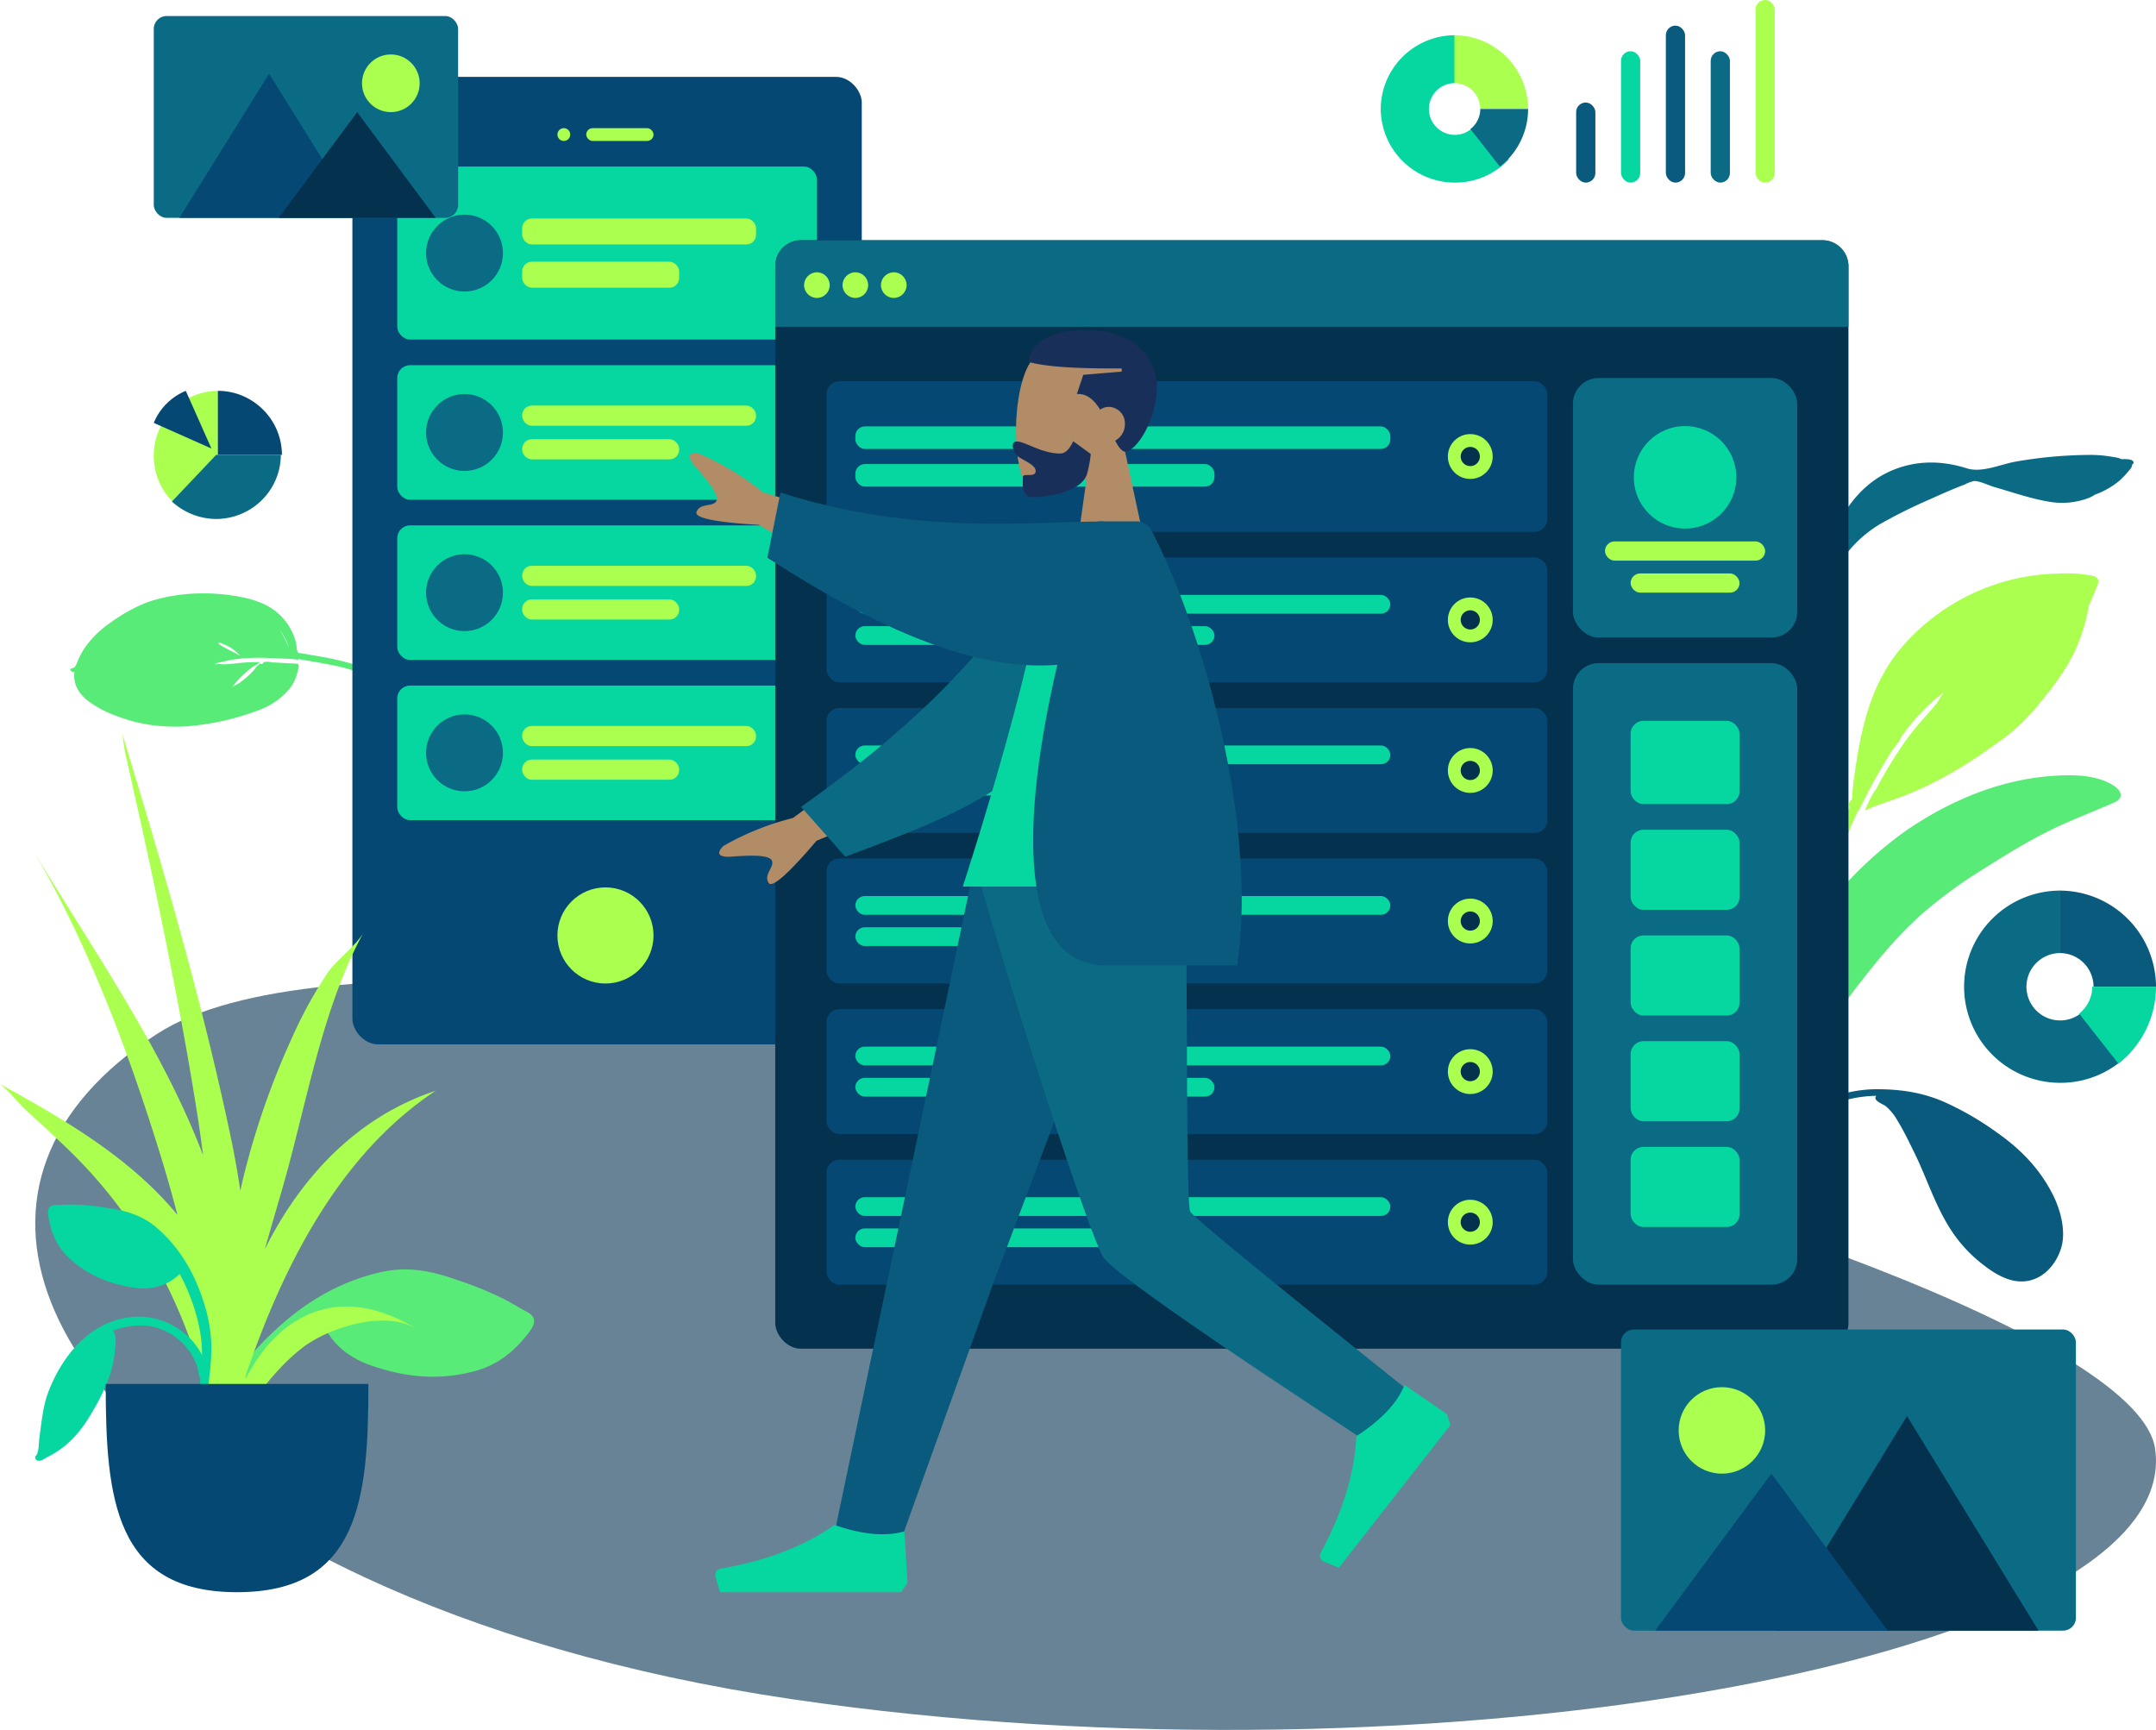 <svg xmlns="http://www.w3.org/2000/svg" width="673" height="540" viewBox="0 0 673 540">
  <defs>
    <style>
      .cls-1 {
        fill: #59eb78;
      }

      .cls-2 {
        fill: #095a7c;
      }

      .cls-3 {
        fill: #0b6b84;
      }

      .cls-4, .cls-9 {
        fill: #abff4f;
      }

      .cls-5 {
        opacity: 0.6;
      }

      .cls-10, .cls-6 {
        fill: #04314e;
      }

      .cls-7 {
        fill: #064874;
      }

      .cls-12, .cls-8 {
        fill: #06d6a0;
      }

      .cls-10, .cls-15, .cls-9 {
        stroke: rgba(0,0,0,0);
      }

      .cls-11 {
        fill: #c5cfd6;
      }

      .cls-12, .cls-13, .cls-14 {
        fill-rule: evenodd;
      }

      .cls-13, .cls-16 {
        fill: #b28b67;
      }

      .cls-14, .cls-15 {
        fill: #183059;
      }

      .cls-15 {
        stroke-miterlimit: 10;
      }
    </style>
  </defs>
  <g id="Group_1" data-name="Group 1" transform="translate(-1131 -213)">
    <g id="f-lb" transform="translate(1663 455)">
      <path id="f-lb-2" data-name="f-lb" class="cls-1" d="M127.986,3.376C124.041.7,118.8,0,114.076,0,95.64,0,78.311,6.84,63.341,17.032a118.671,118.671,0,0,0-22.019,20.1,58.867,58.867,0,0,0-9.434,14.041A48.375,48.375,0,0,0,28.46,61.991,111.159,111.159,0,0,0,26.515,75.8c-.128,1.82-1.185,11.477,1.841,11.641a4.177,4.177,0,0,0,0,.668c-6.57,10.274-10.63,22.314-14.394,33.729A229.732,229.732,0,0,0,5.87,152.063,329.391,329.391,0,0,0,.958,193.05C.791,196,.676,198.95.577,201.9q-.126,3.779-.251,7.557c-.092,2.823-.589,6.073-.14,8.88.391,2.444,2.506,2.074,2.6-.358.113-2.937.095-5.88.223-8.82q.256-5.852.538-11.7a273.592,273.592,0,0,1,15.515-79.376,185.077,185.077,0,0,1,13.474-29.74A207.372,207.372,0,0,1,49.084,64.173c5.762-7.38,11.752-14.59,18.812-20.843A144.678,144.678,0,0,1,86.4,29.722C94.631,24.5,102.843,19.4,111.755,15.391c4.633-2.084,9.353-3.95,14.021-5.95.84-.36,1.741-.709,2.549-1.126,2.7-1.39,1.808-3.483-.34-4.939"/>
    </g>
    <g id="fl-lb" transform="translate(1673 553)">
      <path id="fl-lb-2" data-name="fl-lb" class="cls-2" d="M-58.182,0c7.477,0,14.131.972,21.02,3.943A93.43,93.43,0,0,1-20.533,13.6c7.4,5.2,13.232,11.249,17.312,19.266,2.438,4.789,4.226,11.566,2.589,16.79-1.929,6.152-7.224,11.284-14.2,10.2-4.313-.67-8.267-3.525-11.545-6.212A43.659,43.659,0,0,1-36.028,42.27c-4.228-7-6.713-14.919-10.3-22.237-1.7-3.473-3.351-6.971-5.393-10.271a16.569,16.569,0,0,0-3.619-4.468c-.82-.65-4.278-1.774-2.956-3.233-19.39.255-36.568,15.147-40.291,33.58-.347,1.718-.618,3.45-.9,5.179-.181,1.092-.108,5.117-1.084,5.814-2.152,1.538-1.247-3.135-1.155-3.807q.358-2.608.76-5.211A43.366,43.366,0,0,1-88.315,12.683C-80.306,4.99-69.5,0-58.182,0" transform="translate(102)"/>
    </g>
    <g id="leaf" transform="translate(1691 355)">
      <path id="leaf-2" data-name="leaf" class="cls-3" d="M102.225,1.334A7.414,7.414,0,0,0,99.838.692,38.719,38.719,0,0,0,92.374,0,137.709,137.709,0,0,0,69.3,2.074c-4.8.83-10.61,3.622-15.388,2.106-8.324-2.642-16.738-2.512-24.635,1.26-7.221,3.449-12.7,10-15.9,17.078a43.407,43.407,0,0,0-2.995,7.652c-.237.542-.465,1.088-.67,1.642-.582,1.573-1.1,3.173-1.59,4.777-.207.684-.729,2.194-.11,2.486a45.46,45.46,0,0,0-2.6,5.652C3.286,50.378.962,56.578.215,62.568a27.912,27.912,0,0,0-.03,6.671c.127,1.1.074,3.307.819,4.142,1.58,1.772,2.392-.709,2.214-1.89C1.858,62.485,4.485,54.027,7.6,45.561a53.276,53.276,0,0,1,9.027-15.019,37.906,37.906,0,0,1,10.328-9,161.472,161.472,0,0,1,15.728-7.8c3.5-1.588,7.009-3.134,10.61-4.5a10.575,10.575,0,0,1,2.948-1.088c1.877-.007,4.537,1.379,6.351,1.894,5.964,1.7,12,3.867,18.168,4.733A23.43,23.43,0,0,0,92.113,13.4a10.628,10.628,0,0,0,1.787-.974,25.936,25.936,0,0,0,7.6-4.3,30.324,30.324,0,0,0,3.563-3.839,2.011,2.011,0,0,0,.47-1.264c.244-.128.406-.277.443-.451.269-1.286-2.184-1.31-3.754-1.233"/>
    </g>
    <g id="fl-t" transform="translate(1698 392)">
      <path id="fl-t-2" data-name="fl-t" class="cls-4" d="M85.98.66A47.063,47.063,0,0,0,75.329.033,66.182,66.182,0,0,0,26.489,23.2c-10.138,12-12.926,26.92-14.928,42-.2,1.5-.284,2.985-.4,4.486-.024.322-.06.609-.1.88A1.937,1.937,0,0,0,10.332,73,100.261,100.261,0,0,0,5.869,84.706C2.162,96.526-1.608,108.571.714,121a173.656,173.656,0,0,1,3.049-20.562c.079-.386.163-.769.252-1.151.009-.04.017-.081.027-.121a44.965,44.965,0,0,1,1.875-6.026c.008-.022.016-.043.024-.064.1-.259.208-.516.314-.774.219-.533.444-1.065.682-1.594q.121-.27.232-.546c1.112-2.726,1.582-5.8,2.578-8.618q.358-.962.749-1.916l.047-.112c.706-1.71,1.485-3.4,2.31-5.071a6.244,6.244,0,0,0,1.074-1.931,12.073,12.073,0,0,0,.891-1.722q.728-1.409,1.458-2.816l-.044.016q.734-1.35,1.467-2.689l.323-.589.524-.938c1.632-2.921,3.363-5.783,5.16-8.61.641-1.009,2.174-2.455,2.468-3.588.011-.042.013-.081.02-.122A64.29,64.29,0,0,1,39.967,36.924c-.651.7-2.034,3.091-2.4,3.564-1.119,1.447-2.334,2.795-3.554,4.158A88.517,88.517,0,0,0,27.8,52.274,144.959,144.959,0,0,0,18.519,67.51c-.027.031-.056.06-.082.091C17.017,69.352,16.123,72,15.1,74c4.046-1.874,8.521-3.1,12.674-4.759a104.134,104.134,0,0,0,12.059-5.676A134.574,134.574,0,0,0,55.25,53.743,61.078,61.078,0,0,0,69.7,40.477c4.912-5.934,9.414-11.919,12.2-19.124a57.426,57.426,0,0,0,3.082-10.967c.028-.163.064-.339.1-.523a35.925,35.925,0,0,0,1.726-3.958c.778-2.14,2.614-4.494-.83-5.246"/>
    </g>
    <g id="leaves" transform="translate(1150 379.999)">
      <path id="leaves-2" data-name="leaves" class="cls-1" d="M-1.323,82c.221,0,.463-.17.72-.5.593-.772.118-3.281-.138-4.629-.046-.24-.085-.447-.107-.587a29,29,0,0,0-.767-3.508,101.182,101.182,0,0,0-3.734-10.3c-.511-1.255-1.046-2.555-1.59-3.866-.1-.244-.188-.423-.258-.568-.25-.519-.25-.519.258-1.073l.09-.1a7.037,7.037,0,0,1,.925-.8,8.618,8.618,0,0,0,.778-.647A17.431,17.431,0,0,0-.892,48.375a17.684,17.684,0,0,0,.77-7.707A30.3,30.3,0,0,0-2.1,33.112,60.645,60.645,0,0,0-8.252,21.224a54.813,54.813,0,0,0-8.732-10.263c-3.551-3.223-8.292-6-14.5-8.479A30.708,30.708,0,0,0-40.75.313C-41.2.282-41.657.266-42.121.266a25.156,25.156,0,0,0-3.079.2c-.289.036-.591.095-.883.152a9.077,9.077,0,0,1-1.252.186l-.2.011c-.139.008-.247.014-.342.014-.384,0-.535-.111-1.018-.586A.7.7,0,0,0-49.354,0a.416.416,0,0,0-.374.319,1.144,1.144,0,0,0,.314,1.2,8.554,8.554,0,0,0-3.918,3.464A12.334,12.334,0,0,0-54.87,9.91,35.6,35.6,0,0,0-54.025,20.5,48.528,48.528,0,0,0-50.6,31.063a55.578,55.578,0,0,0,5.532,9.453,79.906,79.906,0,0,0,15.64,15.85,22.847,22.847,0,0,0,10.506,4.8,12.244,12.244,0,0,0,2,.166,13.419,13.419,0,0,0,4.2-.7c.105-.035.24-.074.4-.119.64-.185,1.607-.464,1.846-.863.214-.359.016-.669-.235-1.062-.074-.116-.15-.235-.222-.366q-.415-.753-.828-1.506c-.727-1.324-1.479-2.694-2.232-4.032-.119-.212-.245-.49-.378-.786a5.134,5.134,0,0,0-1.147-1.863.707.707,0,0,0-.19-.018,1.483,1.483,0,0,1-.6-.1c-.127-.081-.147-.311-.161-.463-.007-.077-.012-.137-.029-.147a6.522,6.522,0,0,0-2.274-.522c-.383-.045-.745-.087-1.031-.148-.789-.169-1.719-.38-2.638-.667a29.266,29.266,0,0,1-2.769-1.028c-.192-.082-.469-.241-.762-.41a5.243,5.243,0,0,0-1.552-.712A25.35,25.35,0,0,1-21.6,46.879a23.094,23.094,0,0,1,3.091,1.076c.121.052.322.163.554.292a5.139,5.139,0,0,0,1.62.7.264.264,0,0,0,.135-.03,60.263,60.263,0,0,0-4.122-5.869c-.768-.971-1.581-2.019-2.314-3.1-.047-.07-.164-.28-.311-.545a8.135,8.135,0,0,0-1.29-1.982c.468,0,1.484,1.1,2.092,1.75.176.19.328.353.424.445A28.275,28.275,0,0,1-19.488,42a54.1,54.1,0,0,1,3.313,4.492c1.468,2.193,2.757,4.479,3.953,6.634.275.5.572,1,.859,1.5a29.671,29.671,0,0,1,2.141,4.152.252.252,0,0,1,.149-.063c.16,0,.236.258.31.507a2.663,2.663,0,0,0,.084.254c.388.931.767,1.842,1.14,2.749.787,1.915,1.416,3.5,1.981,4.977l.03.079c.662,1.736,1.347,3.531,1.9,5.332a30.508,30.508,0,0,1,1.138,5.17c.088.7.149,1.406.182,2.1C-2.284,80.446-2,82-1.323,82ZM-4.54,49.348a18.932,18.932,0,0,1-3,5c.7-1.036,1.3-1.987,1.843-2.907.123-.208.356-.643.583-1.064C-4.831,49.853-4.565,49.358-4.54,49.348ZM-17.9,34.774c.318,0,.658,2.847.693,3.32a13.873,13.873,0,0,1-.547,4.673l0,.007,0-.007a17.9,17.9,0,0,0-.142-2.243c-.2-2.234-.472-5.294-.1-5.7A.125.125,0,0,1-17.9,34.774Z" transform="matrix(0.53, -0.848, 0.848, 0.53, 29.145, 0.001)"/>
    </g>
    <g id="ground" transform="translate(1142.005 519)">
      <g id="ground-2" data-name="ground" class="cls-5" transform="translate(-0.005)">
        <path id="Background_Shape" data-name="Background Shape" class="cls-6" d="M661.711,146.152c9.65,65.324-224.374,107.932-425.8,78.2-52.17-7.7-97.027-21.2-133.093-38C-.742,138.1-33.033,62.468,38.191,16.62,134.31-45.254,652.061,80.828,661.711,146.152Z"/>
      </g>
    </g>
    <g id="mobile-light" transform="translate(1241 237)">
      <rect id="Container" class="cls-7" width="159" height="302" rx="8"/>
      <circle id="Touch" class="cls-4" cx="15" cy="15" r="15" transform="translate(64 253)"/>
      <g id="Camera" transform="translate(64 16)">
        <circle id="Lens" class="cls-4" cx="2" cy="2" r="2"/>
        <rect id="Sensor" class="cls-4" width="21" height="4" rx="2" transform="translate(9)"/>
      </g>
      <g id="Rows" transform="translate(14 28)">
        <g id="Row">
          <rect id="Background" class="cls-8" width="131" height="54" rx="4"/>
          <g id="Text" transform="translate(39 16.2)">
            <rect id="Name" class="cls-4" width="73" height="8.1" rx="3"/>
            <rect id="Name-2" data-name="Name" class="cls-4" width="49" height="8.1" rx="3" transform="translate(0 13.5)"/>
          </g>
          <circle id="Avatar" class="cls-3" cx="12" cy="12" r="12" transform="translate(9 15)"/>
        </g>
        <g id="Row-2" data-name="Row" transform="translate(0 62)">
          <rect id="Background-2" data-name="Background" class="cls-8" width="131" height="42" rx="4"/>
          <g id="Text-2" data-name="Text" transform="translate(39 12.6)">
            <rect id="Name-3" data-name="Name" class="cls-4" width="73" height="6.3" rx="3"/>
            <rect id="Name-4" data-name="Name" class="cls-4" width="49" height="6.3" rx="3" transform="translate(0 10.5)"/>
          </g>
          <circle id="Avatar-2" data-name="Avatar" class="cls-3" cx="12" cy="12" r="12" transform="translate(9 9)"/>
        </g>
        <g id="Row-3" data-name="Row" transform="translate(0 112)">
          <rect id="Background-3" data-name="Background" class="cls-8" width="131" height="42" rx="4"/>
          <g id="Text-3" data-name="Text" transform="translate(39 12.6)">
            <rect id="Name-5" data-name="Name" class="cls-4" width="73" height="6.3" rx="3"/>
            <rect id="Name-6" data-name="Name" class="cls-4" width="49" height="6.3" rx="3" transform="translate(0 10.5)"/>
          </g>
          <circle id="Avatar-3" data-name="Avatar" class="cls-3" cx="12" cy="12" r="12" transform="translate(9 9)"/>
        </g>
        <g id="Row-4" data-name="Row" transform="translate(0 162)">
          <rect id="Background-4" data-name="Background" class="cls-8" width="131" height="42" rx="4"/>
          <g id="Text-4" data-name="Text" transform="translate(39 12.6)">
            <rect id="Name-7" data-name="Name" class="cls-4" width="73" height="6.3" rx="3"/>
            <rect id="Name-8" data-name="Name" class="cls-4" width="49" height="6.3" rx="3" transform="translate(0 10.5)"/>
          </g>
          <circle id="Avatar-4" data-name="Avatar" class="cls-3" cx="12" cy="12" r="12" transform="translate(9 9)"/>
        </g>
      </g>
    </g>
    <g id="web" transform="translate(1373 288)">
      <rect id="back" class="cls-6" width="335" height="346" rx="8"/>
      <rect id="profile-bg" class="cls-3" width="70" height="81" rx="8" transform="translate(249 43)"/>
      <g id="profile" transform="translate(259 58)">
        <circle id="Avatar-5" data-name="Avatar" class="cls-8" cx="16" cy="16" r="16" transform="translate(9)"/>
        <rect id="Name-9" data-name="Name" class="cls-4" width="50" height="6" rx="3" transform="translate(0 36)"/>
        <rect id="Name-10" data-name="Name" class="cls-4" width="34" height="6" rx="3" transform="translate(8 46)"/>
      </g>
      <path id="header" class="cls-3" d="M8,0H327a8,8,0,0,1,8,8V27a0,0,0,0,1,0,0H0a0,0,0,0,1,0,0V8A8,8,0,0,1,8,0Z"/>
      <g id="buttons" transform="translate(9 10)">
        <circle id="buttons-2" data-name="buttons" class="cls-4" cx="4" cy="4" r="4"/>
        <circle id="buttons-3" data-name="buttons" class="cls-4" cx="4" cy="4" r="4" transform="translate(12)"/>
        <circle id="buttons-4" data-name="buttons" class="cls-4" cx="4" cy="4" r="4" transform="translate(24)"/>
      </g>
      <g id="sidebar" transform="translate(249 132)">
        <rect id="Background-5" data-name="Background" class="cls-3" width="70" height="194" rx="8"/>
        <g id="Rows-2" data-name="Rows" transform="translate(18 18)">
          <rect id="Data" class="cls-8" width="34" height="26" rx="4"/>
          <rect id="Data-2" data-name="Data" class="cls-8" width="34" height="25" rx="4" transform="translate(0 34)"/>
          <rect id="Data-3" data-name="Data" class="cls-8" width="34" height="25" rx="4" transform="translate(0 67)"/>
          <rect id="Data-4" data-name="Data" class="cls-8" width="34" height="25" rx="4" transform="translate(0 133)"/>
          <rect id="Data-5" data-name="Data" class="cls-8" width="34" height="25" rx="4" transform="translate(0 100)"/>
        </g>
      </g>
      <g id="rows-3" data-name="rows" transform="translate(16 44)">
        <g id="Row-5" data-name="Row">
          <rect id="Container-2" data-name="Container" class="cls-7" width="225" height="47" rx="4"/>
          <g id="Text_Stuff" data-name="Text Stuff" transform="translate(9 14.1)">
            <rect id="Label" class="cls-8" width="167" height="7.05" rx="3"/>
            <rect id="Label-2" data-name="Label" class="cls-8" width="112.096" height="7.05" rx="3" transform="translate(0 11.75)"/>
          </g>
          <g id="Check" transform="translate(193.954 16.5)">
            <circle id="Background-6" data-name="Background" class="cls-9" cx="7" cy="7" r="7"/>
            <circle id="Indicator" class="cls-10" cx="3" cy="3" r="3" transform="translate(4 4)"/>
          </g>
        </g>
        <g id="Row-6" data-name="Row" transform="translate(0 55)">
          <rect id="Container-3" data-name="Container" class="cls-7" width="225" height="39" rx="4"/>
          <g id="Text_Stuff-2" data-name="Text Stuff" transform="translate(9 11.7)">
            <rect id="Label-3" data-name="Label" class="cls-8" width="167" height="5.85" rx="2.925"/>
            <rect id="Label-4" data-name="Label" class="cls-8" width="112.096" height="5.85" rx="2.925" transform="translate(0 9.75)"/>
          </g>
          <g id="Check-2" data-name="Check" transform="translate(193.954 12.5)">
            <circle id="Background-7" data-name="Background" class="cls-4" cx="7" cy="7" r="7"/>
            <circle id="Indicator-2" data-name="Indicator" class="cls-6" cx="3" cy="3" r="3" transform="translate(4 4)"/>
          </g>
        </g>
        <g id="Row-7" data-name="Row" transform="translate(0 102)">
          <rect id="Container-4" data-name="Container" class="cls-7" width="225" height="39" rx="4"/>
          <g id="Text_Stuff-3" data-name="Text Stuff" transform="translate(9 11.7)">
            <rect id="Label-5" data-name="Label" class="cls-8" width="167" height="5.85" rx="2.925"/>
            <rect id="Label-6" data-name="Label" class="cls-8" width="112.096" height="5.85" rx="2.925" transform="translate(0 9.75)"/>
          </g>
          <g id="Check-3" data-name="Check" transform="translate(193.954 12.5)">
            <circle id="Background-8" data-name="Background" class="cls-4" cx="7" cy="7" r="7"/>
            <circle id="Indicator-3" data-name="Indicator" class="cls-6" cx="3" cy="3" r="3" transform="translate(4 4)"/>
          </g>
        </g>
        <g id="Row-8" data-name="Row" transform="translate(0 243)">
          <rect id="Container-5" data-name="Container" class="cls-7" width="225" height="39" rx="4"/>
          <g id="Text_Stuff-4" data-name="Text Stuff" transform="translate(9 11.7)">
            <rect id="Label-7" data-name="Label" class="cls-8" width="167" height="5.85" rx="2.925"/>
            <rect id="Label-8" data-name="Label" class="cls-8" width="112.096" height="5.85" rx="2.925" transform="translate(0 9.75)"/>
          </g>
          <g id="Check-4" data-name="Check" transform="translate(193.954 12.5)">
            <circle id="Background-9" data-name="Background" class="cls-4" cx="7" cy="7" r="7"/>
            <circle id="Indicator-4" data-name="Indicator" class="cls-6" cx="3" cy="3" r="3" transform="translate(4 4)"/>
          </g>
        </g>
        <g id="Row-9" data-name="Row" transform="translate(0 196)">
          <rect id="Container-6" data-name="Container" class="cls-7" width="225" height="39" rx="4"/>
          <g id="Text_Stuff-5" data-name="Text Stuff" transform="translate(9 11.7)">
            <rect id="Label-9" data-name="Label" class="cls-8" width="167" height="5.85" rx="2.925"/>
            <rect id="Label-10" data-name="Label" class="cls-8" width="112.096" height="5.85" rx="2.925" transform="translate(0 9.75)"/>
          </g>
          <g id="Check-5" data-name="Check" transform="translate(193.954 12.5)">
            <circle id="Background-10" data-name="Background" class="cls-4" cx="7" cy="7" r="7"/>
            <circle id="Indicator-5" data-name="Indicator" class="cls-6" cx="3" cy="3" r="3" transform="translate(4 4)"/>
          </g>
        </g>
        <g id="Row-10" data-name="Row" transform="translate(0 149)">
          <rect id="Container-7" data-name="Container" class="cls-7" width="225" height="39" rx="4"/>
          <g id="Text_Stuff-6" data-name="Text Stuff" transform="translate(9 11.7)">
            <rect id="Label-11" data-name="Label" class="cls-8" width="167" height="5.85" rx="2.925"/>
            <rect id="Label-12" data-name="Label" class="cls-8" width="112.096" height="5.85" rx="2.925" transform="translate(0 9.75)"/>
          </g>
          <g id="Check-6" data-name="Check" transform="translate(193.954 12.5)">
            <circle id="Background-11" data-name="Background" class="cls-4" cx="7" cy="7" r="7"/>
            <circle id="Indicator-6" data-name="Indicator" class="cls-6" cx="3" cy="3" r="3" transform="translate(4 4)"/>
          </g>
        </g>
      </g>
    </g>
    <g id="graph" transform="translate(1623 213)">
      <rect id="sm" class="cls-2" width="6" height="25" rx="3" transform="translate(0 32)"/>
      <rect id="xl" class="cls-8" width="6" height="41" rx="3" transform="translate(14 16)"/>
      <rect id="lg" class="cls-2" width="6" height="49" rx="3" transform="translate(28 8)"/>
      <rect id="md" class="cls-3" width="6" height="41" rx="3" transform="translate(42 16)"/>
      <rect id="xxl" class="cls-4" width="6" height="57" rx="3" transform="translate(56)"/>
    </g>
    <g id="pie" transform="translate(1179 335)">
      <g id="pie-2" data-name="pie" transform="translate(40) rotate(180)">
        <path id="md-2" data-name="md" class="cls-4" d="M-20,20.256A20.191,20.191,0,0,1,0,0V20.256L-13.668,35A20.073,20.073,0,0,1-20,20.256Z" transform="translate(20) rotate(180)"/>
        <path id="lg-2" data-name="lg" class="cls-3" d="M-20.2,0H0A20.014,20.014,0,0,1-5.5,13.668,20.357,20.357,0,0,1-20.2,20,20.644,20.644,0,0,1-34,14.557Z" transform="translate(0.332 -20) rotate(180)"/>
        <path id="xl-2" data-name="xl" class="cls-7" d="M-20,20H0a19.745,19.745,0,0,0-1.578-7.765,20.041,20.041,0,0,0-4.3-6.359,20.04,20.04,0,0,0-6.359-4.3A19.746,19.746,0,0,0-20,0V20Zm-2-2v0L-30,0A18.353,18.353,0,0,0-40,10l18,8Z" transform="rotate(180)"/>
      </g>
    </g>
    <g id="chart-lg" transform="translate(1744 491)">
      <path id="lg-3" data-name="lg" class="cls-3" d="M37.766,37.179A10.513,10.513,0,1,1,30.1,19.5V0a30,30,0,1,0,0,60A29.69,29.69,0,0,0,52,50.5Z"/>
      <path id="md-3" data-name="md" class="cls-2" d="M0,0V19.5A10.5,10.5,0,0,1,10.5,30H30A30.092,30.092,0,0,0,0,0Z" transform="translate(30)"/>
      <path id="sm-2" data-name="sm" class="cls-8" d="M4.1,0A10.64,10.64,0,0,1,0,8.391L12.262,24A30.413,30.413,0,0,0,24,0Z" transform="translate(36 30)"/>
    </g>
    <g id="chart-sm" transform="translate(1562 224)">
      <path id="lg-4" data-name="lg" class="cls-8" d="M29.051,28.5a8.074,8.074,0,1,1-5.9-13.554V0A23.146,23.146,0,0,0,0,23,23.146,23.146,0,0,0,23.15,46,22.873,22.873,0,0,0,40,38.718Z"/>
      <path id="md-4" data-name="md" class="cls-4" d="M0,0V14.95A8.05,8.05,0,0,1,8.05,23H23A23.071,23.071,0,0,0,0,0Z" transform="translate(23)"/>
      <path id="sm-3" data-name="sm" class="cls-3" d="M3.073,0A7.98,7.98,0,0,1,0,6.293L9.2,18A22.81,22.81,0,0,0,18,0Z" transform="translate(28 23)"/>
    </g>
    <g id="image-sm" transform="translate(1179 218)">
      <path id="Fill_35" data-name="Fill 35" class="cls-11" d="M1.007.986C1,1,1,1.006.993,1.018c.006-.01.014-.05.014-.032" transform="translate(47 51)"/>
      <path id="Fill_37" data-name="Fill 37" class="cls-11" d="M1,1a.087.087,0,0,0,0,.01C1,1,1.014.971,1,1" transform="translate(47 51)"/>
      <path id="Fill_39" data-name="Fill 39" class="cls-11" d="M1.067.832c-.014.04-.032.078-.048.118.008-.02.016-.036.024-.056-.208.52-.076.182.024-.062" transform="translate(47 51)"/>
      <path id="Fill_41" data-name="Fill 41" class="cls-11" d="M1.022.953,1,1.009c-.058.112.024-.056.024-.056" transform="translate(47 51)"/>
      <path id="Fill_43" data-name="Fill 43" class="cls-11" d="M1,1H1V1Z" transform="translate(47 51)"/>
      <path id="Fill_45" data-name="Fill 45" class="cls-11" d="M1,1S1,1,1,1,1,1,1,1" transform="translate(47 51)"/>
      <path id="Fill_47" data-name="Fill 47" class="cls-11" d="M.99,1.016c-.012.024.056-.092,0,0" transform="translate(47 51)"/>
      <path id="Fill_49" data-name="Fill 49" class="cls-11" d="M1,1,1,1S1,1,1,1" transform="translate(47 51)"/>
      <rect id="back-2" data-name="back" class="cls-3" width="95" height="63" rx="4"/>
      <path id="mountain" class="cls-7" d="M28,0,0,45H56Z" transform="translate(8 18)"/>
      <path id="mountain-2" data-name="mountain" class="cls-6" d="M24.5,0,0,33H49Z" transform="translate(39 30)"/>
      <circle id="sun" class="cls-4" cx="9" cy="9" r="9" transform="translate(65 12)"/>
    </g>
    <g id="image-lg" transform="translate(1637 628)">
      <g id="image-lg-2" data-name="image-lg" transform="translate(142) rotate(180)">
        <path id="Fill_35-2" data-name="Fill 35" class="cls-11" d="M-1.007.986c0,.01.008.02.014.032C-1,1.008-1.007.968-1.007.986" transform="translate(70 -76) rotate(180)"/>
        <path id="Fill_37-2" data-name="Fill 37" class="cls-11" d="M-1,1a.087.087,0,0,1,0,.01C-1,1-1.014.971-1,1" transform="translate(70 -76) rotate(180)"/>
        <path id="Fill_39-2" data-name="Fill 39" class="cls-11" d="M-1.067.832c.014.04.032.078.048.118C-1.027.93-1.035.914-1.043.894c.208.52.076.182-.024-.062" transform="translate(70 -76) rotate(180)"/>
        <path id="Fill_41-2" data-name="Fill 41" class="cls-11" d="M-1.022.953-1,1.009c.058.112-.024-.056-.024-.056" transform="translate(70 -76) rotate(180)"/>
        <path id="Fill_43-2" data-name="Fill 43" class="cls-11" d="M-1,1h0V1Z" transform="translate(70 -76) rotate(180)"/>
        <path id="Fill_45-2" data-name="Fill 45" class="cls-11" d="M-1,1s0,0,0,0,0,0,0,0" transform="translate(70 -76) rotate(180)"/>
        <path id="Fill_47-2" data-name="Fill 47" class="cls-11" d="M-.99,1.016c.012.024-.056-.092,0,0" transform="translate(70 -76) rotate(180)"/>
        <path id="Fill_49-2" data-name="Fill 49" class="cls-11" d="M-1,1l0,0s0,0,0,0" transform="translate(70 -76) rotate(180)"/>
        <rect id="back-3" data-name="back" class="cls-3" width="142" height="94" rx="4" transform="translate(142) rotate(180)"/>
        <path id="mountain-3" data-name="mountain" class="cls-6" d="M-41.055,0,0,67H-82.11Z" transform="translate(11.671 -27) rotate(180)"/>
        <path id="mountain-4" data-name="mountain" class="cls-7" d="M-36.295,0,0,49.054H-72.59Z" transform="translate(58.761 -44.946) rotate(180)"/>
        <circle id="sun-2" data-name="sun" class="cls-4" cx="13.5" cy="13.5" r="13.5" transform="translate(124 -18) rotate(180)"/>
      </g>
    </g>
    <g id="Group_2" data-name="Group 2" transform="translate(1338.239 316)">
      <g id="leg-inner" transform="translate(16.048 170)">
        <path id="Leg" class="cls-2" d="M101,0,52.918,127.227,19.217,221H0L46.326,0Z" transform="translate(33.969)"/>
        <path id="Shoe" class="cls-12" d="M60,37l-.992-16q-8.716,2.549-21.833-2-14.1,9.991-35.512,13.644h0A2,2,0,0,0,.076,35.161L1.448,40H58.016Z" transform="translate(0 184)"/>
      </g>
      <g id="leg-outer" transform="translate(98.017 170)">
        <path id="leg-2" data-name="leg" class="cls-3" d="M64.883,0c.523,43.654.145,102.427,1.363,105.149S142,167.157,142,167.157L132.1,184S43.6,126.934,39.079,119.331,11.826,41.763,0,0Z"/>
        <path id="shoe-2" data-name="shoe" class="cls-12" d="M0,3,.992,19q8.716-2.549,21.833,2,14.1-9.991,35.512-13.644h0a2,2,0,0,0,1.588-2.517L58.553,0H1.985Z" transform="matrix(-0.616, 0.788, -0.788, -0.616, 148.744, 170.23)"/>
      </g>
      <g id="head" transform="translate(108.904)">
        <path id="face" class="cls-13" d="M33.738,34.49c4.608-5.409,7.727-12.037,7.205-19.465C39.442-6.375,9.652-1.667,3.857,9.134s-5.106,38.2,2.383,40.13c2.987.77,9.349-1.116,15.825-5.019L18,73H42Z" transform="translate(1 2)"/>
        <path id="hair" class="cls-14" d="M74.27,53.867A4.811,4.811,0,0,1,77,53a5.15,5.15,0,0,1,5,5,5.937,5.937,0,0,1-3.027,5.547C79.924,65.406,80.88,66.755,82,67c4.322-.437,10-11.18,10-20,0-9.654-7.682-18-22-18-12.869,0-17.749,5.306-18,10,5.515,1.516,15.151,2.1,29,2v1L69,43l-2,6C70.182,48.763,72.456,50.945,74.27,53.867Z" transform="translate(-47 -29)"/>
        <path id="beard" class="cls-15" d="M1.2,7.15A36.732,36.732,0,0,0,0,13.491l5.48,3.986c1.025-2.257,2.349-3.841,4.047-3.841,5.912,0,10.929,3.754,13.523,3.754,1.891,0,1.469-2.367.215-4.121-1.034-1.448-6.07-2.843-6.07-5.088,0-1.267,1.269-1.265,2.373-1.263.851,0,1.606,0,1.606-.577,0-2.2.7-6.341-3.122-6.341C14.185,0,3.1,1.409,1.2,7.15Z" transform="translate(24.339 52.201) rotate(180)"/>
      </g>
      <g id="hand-inner" transform="translate(12.353 62.329)">
        <path id="hand" class="cls-16" d="M2.3,32.525l36.874-14.37a85.864,85.864,0,0,0,23.2-2.8c1.648-.852,3.9-2.867-1.7-3.916S49.216,9.03,48.96,6.953,52.629,3.527,51.774.588Q50.919-2.35,33.9,9.386L0,13.863Z" transform="matrix(-0.966, 0.259, -0.259, -0.966, 70.476, 97.395)"/>
        <path id="arm" class="cls-3" d="M13.491,78.364C38.653,51.574,69.342,34.092,111.2,18.586L101.9,0C58.717,4.072,35.63,7.324,17.531,34.155,12.988,40.889,4.866,64.06,0,76.093Z" transform="matrix(-0.966, 0.259, -0.259, -0.966, 142.695, 75.694)"/>
      </g>
      <g id="body" transform="translate(93.296 59.734)">
        <path id="shirt" class="cls-8" d="M77,114H0S26.163,34.208,26.73,4.472c.019-1.011,1.886-2.792,2.712-2.558C38.5,4.472,48.828,0,48.828,0,67.083,29.358,73.4,65.5,77,114Z"/>
        <path id="jacket" class="cls-2" d="M63.671,138.606H22.614C-11.367,138.606-2.765,69.432,20.3,0h11.93a5.417,5.417,0,0,1,4.941,3.377C53.054,34.024,70.191,94.784,63.671,138.606Z" transform="translate(21.978)"/>
      </g>
      <g id="hand-outer" transform="translate(0 23.936)">
        <path id="hand-2" data-name="hand" class="cls-16" d="M2.3,32.525l36.874-14.37a85.864,85.864,0,0,0,23.2-2.8c1.648-.852,3.9-2.867-1.7-3.916S49.216,9.03,48.96,6.953,52.629,3.527,51.774.588Q50.919-2.35,33.9,9.386L0,13.863Z" transform="matrix(-0.788, -0.616, 0.616, -0.788, 50.627, 65.184)"/>
        <path id="arm-2" data-name="arm" class="cls-2" d="M105,9.042C83.1,9,46.481,13.614,4.077,0L0,20.373c36.445,23.44,73.426,40.712,104.091,30.747C109.222,49.454,101.425,34.939,105,9.042Z" transform="translate(32.296 26.798)"/>
      </g>
    </g>
    <g id="fl-pot" transform="translate(1131 442)">
      <path id="fl-rb" class="cls-1" d="M11.933,84.614c-1.942,0-3.878-.039-5.818-.139-1.479-.077-3.738.228-4.989-.689-1.3-.953-1.21-2.9-1.007-4.28,1.073-7.282,3.693-13.739,9.174-18.9,8.439-7.944,18.113-11.981,29.561-13.778,8.042-1.263,15.465.491,21.385,6.181a88.518,88.518,0,0,0,9.253-25.752,61.405,61.405,0,0,0,.917-13.236c-.092-2.872-.251-5.736-.56-8.594-.134-1.242-.77-3.122-.282-4.3A1.974,1.974,0,0,1,72.942.8c.722.978.59,2.9.738,4.056.246,1.923.474,3.847.637,5.778.265,3.126.46,6.262.446,9.4A69.774,69.774,0,0,1,71,40.856C66.865,53.7,60.158,65.11,49.726,74.064,43.311,79.57,35.97,81.8,27.641,83a111.241,111.241,0,0,1-15.709,1.617" transform="translate(128.144 256.809) rotate(-152)"/>
      <path id="flower" class="cls-4" d="M9.938,35.736C28.6,67.052,50.345,97.374,63.4,131.613c-.526-4.036-1.084-8.067-1.708-12.093-3.313-21.341-7.43-42.526-11.757-63.685-2.2-10.773-4.534-21.507-6.924-32.241C41.727,17.829,40.457,12.061,39.145,6.3c-.318-1.4-.591-3.832-.989-6.3C50.845,41.637,63.081,83.3,72.031,125.942q1.761,8.394,2.993,16.758c.28-1.272.556-2.544.857-3.813A246.4,246.4,0,0,1,91.4,94.374a134.951,134.951,0,0,1,10.825-19.648c2.608-3.863,8.757-8.455,11.136-12.412-13.01,23.861-17.707,53.717-25.219,79.659-1.833,6.331-3.678,12.651-5.486,18.982,11.328-22.718,28.9-41.384,53.341-49.473-29.58,19.544-47.322,53.771-59.278,88.777-.039.415-.086.83-.127,1.246,3.518-6.677,7.95-12.716,13.956-16.946,12.855-9.055,27.116-6.417,39.586,1.35-9.787-6.221-27.474-.556-35.709,5.767-5.9,4.526-10.933,10.6-15.308,16.523-1.048,1.42-2.479,3.077-3.989,4.845A218.405,218.405,0,0,1,64.672,254c.807-3.889.223-10.108.447-13.007.024-.314.044-.628.068-.941q-1.114,4.449-2.152,8.784a120.22,120.22,0,0,0,2.7-17.061q.225-3.743.451-7.487-.074-7.1-.574-14.253c-1.17-4.629-2.48-8.994-3.56-12.625a163.194,163.194,0,0,0-16.646-37.36,147.491,147.491,0,0,0-22.966-29.116c-4.78-4.717-9.783-9.21-14.716-13.765-1.784-1.647-4.972-5.7-7.729-7.806,20.08,11.071,40.749,23.047,55.4,40.884q-2.576-9.892-5.556-19.468C39.831,98.454,27.191,64.953,9.938,35.736Z"/>
      <path id="Fill_16" data-name="Fill 16" class="cls-8" d="M8.14,0C6.815,0,5.494.027,4.171.1,3.162.148,1.621-.061.768.568-.119,1.221-.058,2.557.081,3.5.813,8.493,2.6,12.919,6.339,16.456,12.1,21.9,18.695,24.668,26.5,25.9c5.486.866,10.55-.336,14.588-4.237A60.868,60.868,0,0,1,47.4,39.315a42.292,42.292,0,0,1,.626,9.073c-.063,1.968-.171,3.932-.382,5.891-.091.851-.526,2.14-.192,2.944a1.343,1.343,0,0,0,2.3.231c.493-.67.4-1.987.5-2.78.168-1.318.323-2.637.434-3.961.181-2.143.314-4.292.3-6.444a48.036,48.036,0,0,0-2.567-14.274c-2.82-8.8-7.4-16.625-14.512-22.763-4.376-3.774-9.383-5.3-15.065-6.123A75.529,75.529,0,0,0,8.14,0" transform="translate(15 147)"/>
      <path id="Fill_18" data-name="Fill 18" class="cls-8" d="M32.571,0C18.272,0,8.642,11.524,4.089,23.5c-1.716,4.515-2.119,9.472-2.78,14.213-.212,1.521-.134,3.839-.751,5.195-.224.491-.738.668-.492,1.338a1.086,1.086,0,0,0,.879.734c.9.166,2.171-.814,2.942-1.2,6.4-3.208,10.6-8.168,14.027-14.236a60.584,60.584,0,0,0,5.544-11.8,40.769,40.769,0,0,0,1.484-7.8,29.682,29.682,0,0,0,.2-3.122,6.3,6.3,0,0,0-.829-2.468c4.771-1.806,10.156-2.3,14.989-.427a19.209,19.209,0,0,1,10.262,9.279,17.7,17.7,0,0,1,1.26,3.42A11.772,11.772,0,0,0,51.4,19.1c.893,1.687,2.771.559,2.59-1.011A20.315,20.315,0,0,0,47.775,6.263,22.349,22.349,0,0,0,32.571,0" transform="translate(11 182)"/>
      <path id="pot" class="cls-7" d="M0,0C0,35.9,2.843,65,41,65S82,35.9,82,0" transform="translate(33 203)"/>
    </g>
  </g>
</svg>
